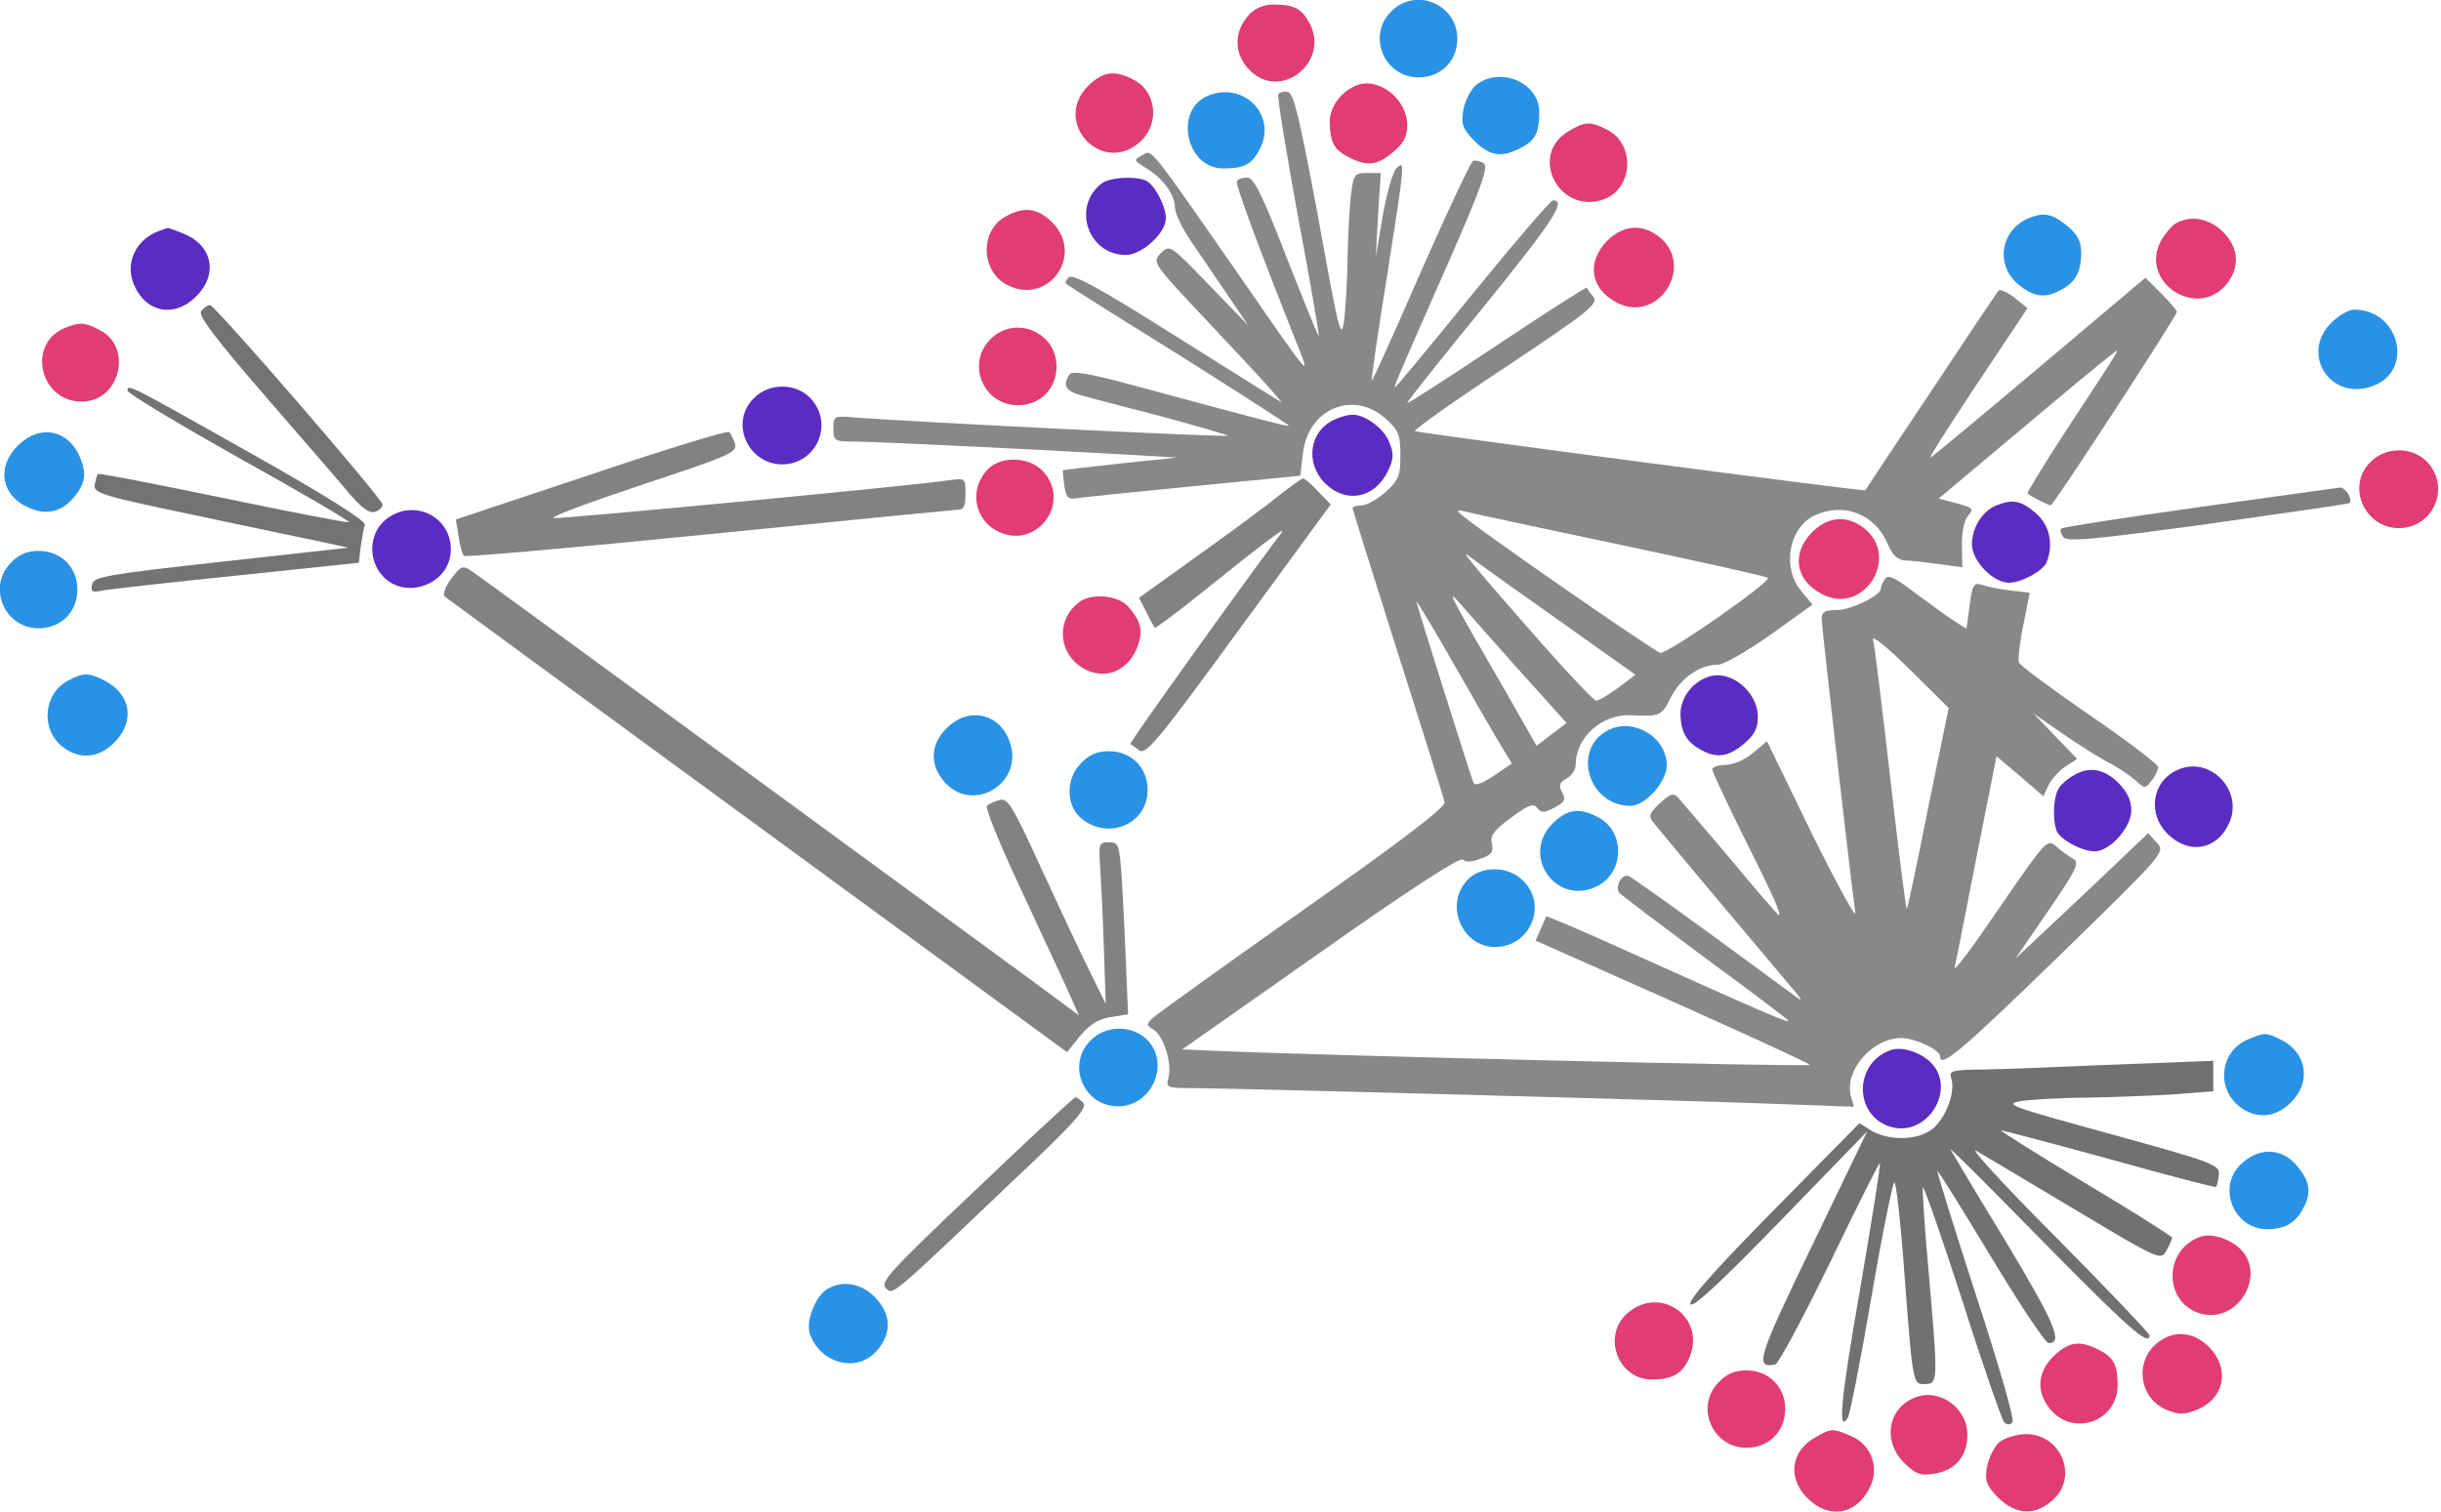<svg xmlns="http://www.w3.org/2000/svg" xmlns:xlink="http://www.w3.org/1999/xlink" width="536" height="332" version="1.1" viewBox="0 0 536 332"><title>graph_bw</title><desc>Created with Sketch.</desc><g id="Page-1" fill="none" fill-rule="evenodd" stroke="none" stroke-width="1"><g id="graph_bw" fill-rule="nonzero" transform="translate(-1, -1)"><g id="Group" transform="translate(268.9, 166.6) scale(-1, 1) rotate(-180) translate(-268.9, -166.6) translate(0.9, 0.1)"><path id="Shape" fill="#2A92E5" d="M305.6,329.6 C300.2,324.3 304,315.1 311.6,315.1 C316.5,315.1 320.1,318.7 320.1,323.6 C320.1,331.2 310.9,335 305.6,329.6 Z"/><path id="Shape" fill="#E13C74" d="M274.4,328.9 C270.9,325.1 271,320.1 274.6,316.6 C281.3,309.9 292.1,318.4 287.7,326.9 C286,330.2 284.3,331.1 279.7,331.1 C277.6,331.1 275.7,330.3 274.4,328.9 Z"/><path id="Shape" fill="#E13C74" d="M239,313.2 C231,305.1 242.3,293.3 250.6,301.1 C254.8,305 254,312.1 249,314.6 C244.8,316.8 242.3,316.4 239,313.2 Z"/><path id="Shape" fill="#2A92E5" d="M324.2,313.4 C323,312.4 321.8,309.9 321.4,307.9 C320.9,304.7 321.3,303.8 323.9,301.1 C327.3,297.8 329.8,297.4 334,299.6 C337.2,301.2 338.1,302.9 338.1,307.5 C338.1,314 329.4,317.6 324.2,313.4 Z"/><path id="Shape" fill="#E13C74" d="M298.1,313.4 C294.7,312.1 292.1,308.7 292.1,305.5 C292.1,300.9 293,299.2 296.2,297.6 C300.2,295.5 302.5,295.7 306,298.7 C308.3,300.6 309.1,302.1 309.1,304.6 C309.1,310.3 302.9,315.2 298.1,313.4 Z"/><path id="Shape" fill="#2A92E5" d="M265.4,311.1 C257.8,308 260.5,295.1 268.7,295.1 C273.3,295.1 275,296 276.7,299.3 C280.6,306.7 273.3,314.3 265.4,311.1 Z"/><path id="Shape" fill="#888" d="M280.8,311.4 C280.5,311 282.5,298.9 285.1,284.6 C287.8,270.3 289.8,258.5 289.7,258.3 C289.5,258.2 286.4,266 282.6,275.6 C277.3,289.3 275.4,293.1 274,293.1 C273,293.1 272,292.8 271.7,292.3 C271.3,291.7 276.4,277.9 285.6,254.8 C287.8,249.2 287.2,249.9 273.6,269.6 C251.7,301.1 253.2,299.2 250.9,298 C248.9,296.9 249,296.9 251.9,295.1 C255.6,292.8 258.1,289.3 258.1,286.5 C258.1,285.3 259.7,281.9 261.7,279 C263.7,276 267.4,270.7 269.8,267.1 L274.2,260.6 L265.6,269.5 C257,278.4 257,278.4 255,276.5 C253.1,274.5 253.1,274.4 264.8,262 C271.3,255.1 277.7,248.2 279.1,246.6 L281.6,243.7 L279.1,245.2 C277.7,246.1 267.4,252.5 256.3,259.5 C241.6,268.8 235.6,272 234.8,271.2 C234.2,270.6 233.9,270 234.2,269.8 C234.4,269.5 245.5,262.5 258.9,254.2 C272.2,245.8 283.1,238.8 283.1,238.6 C283.1,238.3 277.3,239.8 248.1,247.7 C238.8,250.2 235.5,250.7 234.9,249.8 C233.4,247.5 234.1,246.2 237.4,245.3 C239.1,244.8 247.2,242.7 255.3,240.6 C263.4,238.4 269.9,236.5 269.7,236.4 C269.4,236 199.1,239.5 187.9,240.4 C183.2,240.8 183.1,240.7 183.1,238 C183.1,235.2 183.2,235.1 188.4,235.1 C193.8,235 225.9,233.5 246.6,232.3 L258.6,231.6 L246.1,230.3 C239.2,229.5 233.5,228.9 233.5,228.8 C233.4,228.7 233.6,227.2 233.8,225.4 C234.3,222.5 234.6,222.3 237.5,222.8 C239.2,223 250.7,224.2 263.1,225.4 L285.6,227.6 L286.2,232.5 C287.3,242.3 297.2,246.5 304.3,240.2 C307.2,237.6 307.6,236.7 307.6,232.1 C307.6,227.5 307.2,226.6 304.3,224 C302.5,222.4 300.2,221.1 299.1,221.1 C298,221.1 297.1,220.8 297.1,220.5 C297.1,220.2 301.6,205.9 307,188.8 C312.5,171.6 317.1,156.9 317.3,155.9 C317.5,154.8 308.7,148 286.1,132.1 C268.8,119.9 253.9,109.2 253.1,108.4 C251.8,107.1 251.8,106.9 253.3,106 C255.5,104.8 257.5,98.7 256.7,95.5 C256.1,93.2 256.2,93.1 262,93.1 C269.9,93.1 370.2,90.4 390.9,89.6 L407.2,89 L406.5,91.4 C405.1,97.1 411.3,104.1 417.6,104.1 C420.6,104.1 426.1,101.5 426.1,100.1 C426.1,97.3 430.6,101.1 452.1,122 C475.5,144.8 475.6,144.9 473.7,147 L471.8,149.1 L457.3,135.3 L442.7,121.6 L449.9,132.1 C456.2,141.3 456.8,142.7 455.3,143.5 C454.4,144 452.7,145.2 451.6,146.2 C449.6,147.9 449.4,147.6 439.2,132.8 C433.5,124.4 429.1,118.5 429.3,119.6 C429.6,120.7 431.7,131.6 434.1,143.8 L438.5,166 L443.7,161.6 L448.8,157.2 L449.9,159.6 C450.5,160.9 452.2,162.8 453.6,163.7 L456.2,165.4 L451.4,170.4 L446.6,175.4 L453.1,170.9 C456.7,168.4 461.2,165.6 463.1,164.6 C465,163.7 467.6,161.9 468.9,160.8 C471.1,158.8 471.1,158.8 472.6,160.7 C473.4,161.7 474,163.1 474,163.6 C474,164.2 467.3,169.3 459,175 C450.7,180.7 443.7,185.9 443.4,186.6 C443.2,187.4 443.6,191.1 444.4,194.9 L445.8,201.9 L441.7,202.4 C439.4,202.6 436.6,203.2 435.5,203.6 C433.5,204.2 433.2,203.8 432.6,199.1 L431.9,194 L429.2,195.7 C427.8,196.6 424,199.4 420.7,201.8 C416.2,205.3 414.6,206 414,204.9 C413.5,204.2 413.1,203.3 413.1,202.8 C413.1,201.3 406.5,198.1 403.4,198.1 C400.8,198.1 400.1,197.7 400.1,196.2 C400.1,194.4 406.6,137.9 407.5,131.6 C407.8,130 403.5,137.8 398,148.9 L388.1,169.3 L385,166.7 C383.2,165.2 380.7,164.1 379,164.1 C377.4,164.1 376.1,163.6 376.1,163.1 C376.1,162.5 379.1,156.2 382.7,148.9 C389.2,135.9 391.4,131.1 390.7,131.1 C390.5,131.1 385.7,136.6 380.1,143.4 C374.4,150.1 369.2,156.2 368.6,156.9 C367.6,158 366.9,157.8 364.6,155.7 C362.2,153.4 362,152.9 363.2,151.4 C364.9,149.2 390.5,118.7 394,114.6 C395.4,113 395.9,112.2 395.1,112.7 C394.3,113.3 385.8,119.5 376.3,126.5 C366.7,133.5 358.4,139.4 357.7,139.7 C356.3,140.2 354.7,137.5 355.6,136.1 C355.8,135.7 364.2,129.4 374.1,122 C384.1,114.7 392.4,108.4 392.7,108 C393.2,107.2 390,108.5 356.7,123.5 C347.4,127.7 339.7,131 339.6,130.8 C339.6,130.7 339,129.4 338.4,128 L337.3,125.5 L367.2,112.2 C383.7,104.8 397.3,98.6 397.5,98.2 C397.8,97.7 291.8,100.2 266.7,101.3 L259.7,101.6 L290,122.9 C309.7,136.8 320.7,143.9 321.3,143.3 C321.9,142.7 323.3,142.7 325.2,143.5 C327.6,144.3 328.1,145 327.7,146.7 C327.2,148.5 328.1,149.7 331.9,152.5 C335.7,155.3 336.8,155.7 337.6,154.7 C338.5,153.5 339.1,153.5 341.4,154.7 C343.7,155.9 344,156.5 343.1,158.1 C342.3,159.6 342.5,160.2 344.1,161.1 C345.2,161.7 346.1,163.1 346.1,164.2 C346.1,170.2 352,175.4 358.4,175 C364.7,174.7 364.9,174.8 367.1,179.1 C369.2,183.2 373.4,186.1 377.3,186.1 C378.6,186.1 383.8,189.1 388.9,192.7 L398.1,199.3 L395.6,202.3 C391.3,207.4 392.9,216.3 398.6,218.9 C405.1,221.9 412,219.1 414.7,212.4 C415.7,210.1 416.8,209.1 418.4,209 C419.6,209 422.9,208.6 425.8,208.2 L431,207.5 L430.9,212.2 C430.8,214.8 431.4,217.7 432.1,218.6 C433.6,220.4 433.6,220.5 429.2,221.7 L425.8,222.6 L443.7,237.6 C453.5,245.9 462.5,253.3 463.6,254.1 C465.9,255.9 466.8,257.4 453.3,236.8 C448.7,229.7 445.1,223.8 445.3,223.7 C445.9,223.1 450,221.1 450.4,221.1 C451,221.1 478.1,262.7 478.1,263.6 C478.1,263.9 476.6,265.7 474.7,267.6 L471.2,271.1 L448.2,251.7 C435.5,241 424.7,232 424,231.6 C423.4,231.2 428,238.4 434.1,247.6 L445.3,264.4 L442.5,266.7 C440.9,267.9 439.3,268.6 439,268.3 C438.6,267.9 431.9,257.9 424.1,246.1 C416.2,234.3 409.7,224.5 409.7,224.4 C409.5,224.1 312.2,236.9 310.8,237.4 C310.3,237.5 319.2,243.9 330.6,251.4 C349.1,263.7 351.1,265.4 350,266.9 C349.2,267.8 348.6,268.7 348.5,268.9 C348.4,269.1 339.5,263.4 328.7,256.2 C317.9,249 309.1,243.3 309.1,243.6 C309.1,243.9 316.8,253.6 326.2,265.1 C341.4,283.9 344.1,288.1 341.1,288.1 C340.6,288.1 332.7,278.9 323.5,267.6 C314.3,256.3 306.7,247.1 306.5,247.1 C306.1,247.1 306.1,247.1 318.6,275.5 C325.4,291 327,295.6 325.9,296.2 C325.2,296.7 324.2,296.9 323.6,296.8 C323.1,296.6 317.9,285.6 312.1,272.4 C306.3,259.1 301.5,248.4 301.3,248.5 C301.2,248.7 302.6,258.8 304.6,271 C308.6,296.6 308.7,297.1 306.7,295.1 C305.9,294.3 304.6,289.6 303.7,284.6 L302.2,275.6 L302.7,284.9 L303.3,294.1 L300.3,294.1 C297.5,294.1 297.3,293.8 296.7,288.9 C296.4,286 296.1,280 296,275.6 C296,271.2 295.6,265.1 295.3,262.1 C294.6,257 294.2,258.6 289.6,284.1 C285.5,306 284.2,311.7 282.9,311.9 C282,312.1 281.1,311.8 280.8,311.4 Z M355.6,212.5 C373.2,208.8 387.9,205.5 388.3,205.2 C389.2,204.4 366.5,188.6 364.7,188.7 C363.6,188.8 323.2,216.8 320.6,219.4 C319.9,220 320.3,220.1 321.6,219.8 C322.7,219.5 338,216.2 355.6,212.5 Z M341.9,196.2 L359.2,183.9 L355.4,181 C353.3,179.5 351.2,178.2 350.6,178.2 C350.1,178.2 344.7,183.9 338.6,190.8 C324.1,207.3 320.3,211.9 322.6,210 C323.7,209.1 332.4,202.9 341.9,196.2 Z M333.3,185.3 L344.1,173.3 L340.8,170.8 L337.5,168.3 L330.6,180.4 C318.8,200.8 317.6,203 320.3,200 C321.6,198.5 327.4,191.9 333.3,185.3 Z M330.2,167.5 L332.1,164.4 L328.1,161.7 C325.2,159.8 323.9,159.4 323.6,160.3 C322.6,163 311.1,199.5 311.1,200 C311.1,200.3 315,193.9 319.7,185.6 C324.4,177.4 329.1,169.2 330.2,167.5 Z M423.5,154.7 C421.1,142.6 419,132.6 418.8,132.5 C418.6,132.3 417,145.1 415.2,160.9 C413.4,176.7 411.7,190.5 411.4,191.6 C411.1,192.7 414.6,189.9 419.4,185.1 L428,176.6 L423.5,154.7 Z"/><path id="Shape" fill="#E13C74" d="M344.4,303.2 C335.7,297.9 342.5,284.9 352.2,288.3 C358.7,290.6 359.3,300.4 353,303.6 C349.3,305.5 348.2,305.5 344.4,303.2 Z"/><path id="Shape" fill="#5B2CC1" d="M242,291.8 C235.4,286.7 239,276.1 247.3,276.1 C250.8,276.1 256.1,280.9 256.1,284.1 C256.1,287 253.5,291.7 251.6,292.5 C248.9,293.5 243.7,293.1 242,291.8 Z"/><path id="Shape" fill="#E13C74" d="M221,284.6 C215.2,281.5 215.4,272.5 221.3,269.5 C230.2,264.9 238.3,276 231.2,283.2 C228,286.4 225,286.8 221,284.6 Z"/><path id="Shape" fill="#2A92E5" d="M446.1,284.4 C439.5,282 438,274.1 443.2,269.7 C446.5,266.9 449.1,266.5 452.4,268.3 C455.8,270 457,272.2 457.1,276.3 C457.1,279.1 456.4,280.5 454,282.5 C451,285 449.1,285.5 446.1,284.4 Z"/><path id="Shape" fill="#E13C74" d="M477.8,283 C476.9,282.5 475.4,280.6 474.5,279 C469.9,269.9 482.8,261.8 489.1,269.8 C492,273.5 491.7,277.7 488.2,281.2 C485.1,284.2 481.1,284.9 477.8,283 Z"/><path id="Shape" fill="#5B2CC1" d="M35.1,281.4 C29.9,279.5 27.5,274.4 29.5,269.6 C32.1,263.4 38.4,262.2 43.2,267 C48,271.8 46.8,278.1 40.6,280.7 C38.7,281.5 37,282.1 36.9,282 C36.7,282 35.9,281.7 35.1,281.4 Z"/><path id="Shape" fill="#E13C74" d="M353,279.2 C348.4,274.5 349.3,268.6 355.2,265.6 C364.3,260.9 372.4,273.8 364.4,280.1 C360.7,283 356.5,282.7 353,279.2 Z"/><path id="Shape" fill="#737373" d="M44.3,263.8 C43.5,262.9 47,258.2 58.6,244.8 C67.1,235 75.6,225.2 77.4,223 C79.8,220.3 81.3,219.3 82.5,219.7 C83.4,220 84.1,220.7 84.1,221.3 C84.1,222.5 47.3,265.1 46.2,265.1 C45.7,265.1 44.9,264.5 44.3,263.8 Z"/><path id="Shape" fill="#2A92E5" d="M512,261.2 C505.2,254.4 511.7,244.1 520.8,247.2 C530.3,250.3 527.2,264.1 517,264.1 C515.9,264.1 513.6,262.8 512,261.2 Z"/><path id="Shape" fill="#E13C74" d="M14.4,260.1 C5.8,256.6 8.9,243.6 18.3,243.9 C26.5,244.1 29.3,255.9 22,259.6 C18.8,261.3 17.6,261.4 14.4,260.1 Z"/><path id="Shape" fill="#E13C74" d="M217.6,257.6 C212.2,252.3 216,243.1 223.6,243.1 C228.5,243.1 232.1,246.7 232.1,251.6 C232.1,259.2 222.9,263 217.6,257.6 Z"/><path id="Shape" fill="#737373" d="M28.1,246.3 C28.1,245.7 39.1,239.1 52.6,231.5 C66.1,224 77,217.6 76.7,217.4 C76.5,217.2 64.1,219.6 49.2,222.7 C34.2,225.8 21.8,228.2 21.6,228 C21.4,227.8 21.1,226.7 20.9,225.6 C20.6,223.8 22.4,223.2 42.6,219 C54.7,216.4 67.3,213.8 70.6,213.1 L76.6,211.8 L48.6,208.7 C23.3,205.9 20.6,205.4 20.3,203.7 C20,202.1 20.3,201.9 22.7,202.4 C24.3,202.7 37.6,204.2 52.3,205.7 L78.9,208.5 L79.3,212 C79.6,214 80,216.2 80.2,216.9 C80.4,217.7 71.4,223.4 55.6,232.3 C28.1,247.8 28.1,247.8 28.1,246.3 Z"/><path id="Shape" fill="#5B2CC1" d="M165.6,244.6 C160.3,239.4 164.2,230.2 171.8,230.1 C179.4,230.1 183.3,239 178.1,244.6 C174.9,248 169,248.1 165.6,244.6 Z"/><path id="Shape" fill="#5B2CC1" d="M293.5,240.1 C287.7,237.8 286.5,230.6 291,226 C295.6,221.4 301.9,222.6 304.8,228.5 C306.2,231.4 306.2,232.4 305.1,235.1 C303.9,238.1 299.6,241.2 296.9,241 C296.2,241 294.6,240.6 293.5,240.1 Z"/><path id="Shape" fill="#828282" d="M129.9,227.9 L100.2,218 L100.8,214.3 C101.1,212.3 101.6,210.3 102,210 C102.3,209.7 126.2,211.8 155.1,214.7 C184,217.6 208.6,220 209.9,220.1 C211.7,220.1 212.1,220.6 212.1,223.6 C212.1,227.1 212.1,227.1 208.4,226.6 C199.4,225.3 123.4,218.1 121.7,218.3 C120.7,218.5 129.3,221.7 141,225.6 C160.3,232 162,232.7 161.5,234.6 C161.1,235.7 160.6,236.9 160.2,237.2 C159.9,237.6 146.2,233.4 129.9,227.9 Z"/><path id="Shape" fill="#2A92E5" d="M4,234.2 C-0.8,229.4 0.4,223.1 6.6,220.5 C10.4,218.9 13.6,219.7 16.2,222.7 C18.8,225.8 19.2,228 17.7,231.6 C15.1,237.8 8.8,239 4,234.2 Z"/><path id="Shape" fill="#E13C74" d="M520.6,230.6 C515.3,225.4 519.2,216.2 526.8,216.1 C534.4,216.1 538.3,225 533.1,230.6 C529.9,234 524,234.1 520.6,230.6 Z"/><path id="Shape" fill="#E13C74" d="M217.1,229.1 C212.8,224.8 213.9,217.9 219.4,215.3 C227.8,211.3 235.5,221.8 229.1,228.6 C226.1,231.8 220,232 217.1,229.1 Z"/><path id="Shape" fill="#828282" d="M280.6,223 C277.9,220.8 269.9,214.9 262.9,209.9 L250.2,200.8 L251.8,197.7 C252.6,196 253.5,194.4 253.7,194.2 C253.8,194.1 258.4,197.4 263.8,201.8 C277.9,213.1 282.8,216.8 281.5,215.1 C273.5,204.5 248,168.9 248.3,168.7 C248.5,168.6 249.3,168 250.2,167.3 C251.7,166.2 254.3,169.3 272.1,193.7 L292.3,221.3 L289.5,224.2 C288,225.8 286.5,227.1 286.2,227 C285.9,227 283.4,225.2 280.6,223 Z"/><path id="Shape" fill="gray" d="M482.9,220.7 C466.5,218.4 452.9,216.3 452.7,216 C452.4,215.8 452.6,214.9 453.1,214.2 C453.8,213 459,213.5 484.8,217 C501.7,219.4 515.8,221.4 516,221.6 C516.8,222.4 515.1,225.1 513.9,225 C513.2,224.9 499.2,223 482.9,220.7 Z"/><path id="Shape" fill="#5B2CC1" d="M438.5,221.1 C435.4,219.9 433.1,216.2 433.1,212.5 C433.1,208.9 437.8,204.1 441.2,204.1 C444,204.1 448.7,206.7 449.5,208.6 C451.1,212.7 450.1,216.9 447,219.5 C443.8,222.2 442,222.5 438.5,221.1 Z"/><path id="Shape" fill="#5B2CC1" d="M84.6,217.8 C81.1,214.8 80.9,209 84.2,205.5 C89.3,200.1 99.1,203.9 99.1,211.4 C99.1,219 90.4,222.8 84.6,217.8 Z"/><path id="Shape" fill="#E13C74" d="M398,215.2 C393.4,210.5 394.3,204.6 400.2,201.6 C409.3,196.8 417.5,209.7 409.4,216.1 C405.7,219 401.5,218.7 398,215.2 Z"/><path id="Shape" fill="#2A92E5" d="M2.6,208.6 C-2.8,203.3 1,194.1 8.6,194.1 C13.5,194.1 17.1,197.7 17.1,202.6 C17.1,207.5 13.5,211.1 8.6,211.1 C6.1,211.1 4.2,210.3 2.6,208.6 Z"/><path id="Shape" fill="#828282" d="M99.2,205 C97.9,203.3 97.3,201.6 97.7,201.1 C98.2,200.7 129.2,178 166.5,150.7 L234.4,101 L237.3,104.6 C239.4,107.1 241.3,108.3 244,108.7 L247.8,109.3 L247.4,119 C247.2,124.3 246.8,132.8 246.5,137.9 C245.9,146.7 245.8,147.1 243.6,147.1 C241.4,147.1 241.3,146.8 241.7,141.4 C241.9,138.2 242.3,130.2 242.5,123.6 L242.9,111.6 L239.7,118.1 C237.9,121.7 233.1,131.9 229,140.8 C222.5,155 221.4,156.9 219.6,156.4 C218.5,156.1 217.2,155.5 216.8,155.1 C216.4,154.7 219.5,147 223.7,138 C227.9,129 232.6,118.8 234.2,115.4 L237,109.1 L226.3,117 C220.4,121.3 190.9,142.9 160.6,165.1 C130.4,187.2 104.7,206 103.6,206.7 C101.7,208 101.3,207.8 99.2,205 Z"/><path id="Shape" fill="#E13C74" d="M237,199.8 C232.4,196.3 232.3,189.7 236.8,186.1 C241.5,182.4 247.3,184 249.7,189.6 C251.2,193.4 250.8,195.5 247.8,198.9 C245.5,201.4 239.7,201.9 237,199.8 Z"/><path id="Shape" fill="#2A92E5" d="M15,182.6 C9.6,179.7 9,171.9 13.8,168.1 C17.5,165.2 21.7,165.5 25.2,169 C29.8,173.6 28.9,179.6 23.1,182.6 C19.6,184.4 18.4,184.4 15,182.6 Z"/><path id="Shape" fill="#5B2CC1" d="M375.1,183.4 C371.5,182.1 369.1,178.7 369.1,175.2 C369.2,171.2 370.5,169 373.8,167.3 C377.1,165.5 379.7,165.9 383,168.7 C385.3,170.6 386.1,172.1 386.1,174.6 C386.1,180.3 379.9,185.2 375.1,183.4 Z"/><path id="Shape" fill="#2A92E5" d="M208,172.2 C204.5,168.7 204.2,164.5 207.1,160.8 C213.4,152.8 225.6,160.2 221.6,169.7 C219.2,175.6 212.6,176.8 208,172.2 Z"/><path id="Shape" fill="#2A92E5" d="M353,171.6 C345.2,167.3 349,155.1 358.1,155.1 C361.4,155.1 366.1,160.4 366.1,164 C366.1,170.3 358.5,174.7 353,171.6 Z"/><path id="Shape" fill="#2A92E5" d="M237.6,164.6 C234,161.1 234.1,155 237.7,152.2 C243.7,147.5 252.1,151.2 252.1,158.6 C252.1,163.5 248.5,167.1 243.6,167.1 C241.1,167.1 239.2,166.3 237.6,164.6 Z"/><path id="Shape" fill="#5B2CC1" d="M478.5,163.1 C472.7,160.7 471.5,153.6 476,149 C480.8,144.2 487.1,145.4 489.7,151.6 C492.6,158.6 485.4,166 478.5,163.1 Z"/><path id="Shape" fill="#5B2CC1" d="M455.6,161.9 C454.5,161.3 453,160.1 452.4,159.3 C451,157.6 450.7,152.4 451.7,149.6 C452.5,147.7 457.2,145.1 460.1,145.1 C463.4,145.1 468.1,150.4 468.1,154.1 C468.1,156.3 467.2,158.2 465.2,160.2 C462.1,163.2 459,163.8 455.6,161.9 Z"/><path id="Shape" fill="#2A92E5" d="M341,151.2 C333.9,144 342,132.9 350.9,137.5 C356.9,140.6 356.9,149.6 351,152.6 C346.8,154.8 344.3,154.4 341,151.2 Z"/><path id="Shape" fill="#2A92E5" d="M322.3,138.8 C317.2,133.4 321.1,124.1 328.4,124.1 C336.1,124.1 340,133.3 334.6,138.6 C331.3,142 325.3,142 322.3,138.8 Z"/><path id="Shape" fill="#2A92E5" d="M239.6,103.6 C234.2,98.3 238,89.1 245.6,89.1 C253.2,89.1 257.2,98.8 251.8,103.9 C248.5,107 242.8,106.9 239.6,103.6 Z"/><path id="Shape" fill="#2A92E5" d="M493.5,103.7 C487.6,101.1 486.7,93.1 491.8,89.1 C495.5,86.2 499.7,86.5 503.2,90 C507.6,94.4 506.7,100.7 501.2,103.6 C497.6,105.4 497.5,105.4 493.5,103.7 Z"/><path id="Shape" fill="#5B2CC1" d="M415.1,101.4 C406.9,98.3 407.3,86.6 415.6,84.5 C423.6,82.5 429.9,93.2 423.9,98.9 C421.4,101.2 417.4,102.3 415.1,101.4 Z"/><path id="Shape" fill="#717171" d="M460.1,98.1 C451.6,97.7 440.9,97.3 436.3,97.2 C428.4,97.1 428,97 428.6,95.1 C429.5,92.1 427.3,86.4 424.4,84.1 C421.2,81.6 415,81.5 411.1,83.7 L408.4,85.4 L389.3,66 C376.4,52.9 370.6,46.3 371.3,45.6 C372,44.9 378.4,50.9 391.2,64.1 L410.1,83.6 L398.1,58.7 C386.1,33.9 385.3,31.5 389.9,32.4 C390.6,32.5 396,42.6 401.9,54.7 C407.8,66.9 412.7,76.8 412.9,76.6 C413.1,76.4 411.1,63.9 408.5,48.7 C404.2,24.1 403.6,17 405.9,20.8 C406.3,21.5 408.7,33.5 411.1,47.6 C413.5,61.6 415.8,72.8 416.1,72.4 C416.5,71.9 417.3,64.6 418,56.1 C420.1,27.6 420.1,28.1 422.7,28.1 C425.7,28.1 425.7,28.5 423.6,52.7 C422.7,62.4 422.2,70.8 422.3,71.3 C422.5,71.8 426.4,60.6 431,46.4 C435.5,32.2 439.7,20.2 440.2,19.7 C440.8,19.1 441.4,19.1 442,19.7 C442.5,20.2 439.2,31.7 434,47.6 C429.2,62.4 425.4,74.7 425.5,74.9 C425.7,75 430.9,66.6 437.2,56.2 C443.5,45.7 449.2,37.2 449.9,37.1 C453.2,37 451.4,41.3 440.6,59.3 C434.1,69.9 428.7,79.1 428.4,79.6 C428.2,80.2 437.3,71 448.8,59.3 C467.3,40.5 472.1,36.2 472.1,38.8 C472.1,39.2 462.8,49 451.4,60.5 C439.9,72 432.2,80.5 434.1,79.3 C436,78.2 445.9,72.3 456.1,66.2 C474.3,55.3 474.6,55.2 475.8,57.4 C476.5,58.6 477,59.9 477.1,60.2 C477.1,60.5 468.6,65.9 458.2,72.1 C447.7,78.4 439.3,83.7 439.5,83.8 C439.6,83.9 450.2,81.1 463,77.6 C475.9,74 486.5,71.2 486.7,71.4 C486.9,71.6 487.2,72.8 487.3,74 C487.6,76.2 486.5,76.7 463.6,83 C441,89.2 439.9,89.6 444.1,90.3 C446.6,90.6 452.9,91 458.2,91 C463.5,91.1 471.9,91.4 476.9,91.7 L486.1,92.4 L486.1,95.7 L486.1,99.1 L480.9,98.9 C478,98.8 468.6,98.4 460.1,98.1 Z"/><path id="Shape" fill="#7F7F7F" d="M214.4,70.8 C195.8,53.2 193.3,50.5 194.6,49.2 C196.2,47.6 195.2,46.7 222.8,73 C235.7,85.1 238.9,88.7 238,89.8 C237.4,90.5 236.6,91.1 236.2,91.1 C235.9,91 226,81.9 214.4,70.8 Z"/><path id="Shape" fill="#2A92E5" d="M492.5,76.7 C486.7,71.7 490.4,62.1 498,62.1 C502,62.2 504.2,63.5 505.9,66.8 C507.7,70.1 507.3,72.7 504.5,76 C501.2,79.9 496.5,80.2 492.5,76.7 Z"/><path id="Shape" fill="#E13C74" d="M483.1,60.4 C474.9,57.3 475.3,45.6 483.6,43.5 C491.6,41.5 497.9,52.2 491.9,57.9 C489.4,60.2 485.4,61.3 483.1,60.4 Z"/><path id="Shape" fill="#2A92E5" d="M181.8,49 C179.1,47.4 176.9,41.7 178,38.9 C180.5,32.4 188.5,30.5 192.7,35.5 C196,39.3 195.8,43.5 192.2,47.2 C189.1,50.3 185.1,50.9 181.8,49 Z"/><path id="Shape" fill="#E13C74" d="M357.5,43.7 C351.8,38.8 355.3,29.1 362.8,29.1 C367.4,29.1 369.6,30.4 371.1,34 C374.7,42.8 364.7,49.9 357.5,43.7 Z"/><path id="Shape" fill="#E13C74" d="M474.3,37.5 C468.7,33.6 469.6,25.1 475.7,22.5 C478.6,21.3 479.6,21.3 482.6,22.5 C488.6,25 489.8,31.5 485.2,36.2 C481.9,39.5 477.8,40 474.3,37.5 Z"/><path id="Shape" fill="#E13C74" d="M451,34.2 C447.5,30.7 447.2,26.5 450.1,22.8 C455.1,16.4 465,19.7 465.1,27.8 C465.1,32.3 464.2,34 461,35.6 C456.8,37.8 454.3,37.4 451,34.2 Z"/><path id="Shape" fill="#E13C74" d="M377.6,28.6 C372.2,23.3 376,14.1 383.6,14.1 C388.5,14.1 392.1,17.7 392.1,22.6 C392.1,27.5 388.5,31.1 383.6,31.1 C381.1,31.1 379.2,30.3 377.6,28.6 Z"/><path id="Shape" fill="#E13C74" d="M420.5,25.1 C414.6,22.7 413.5,15.6 418.1,10.9 C420.8,8.3 421.7,7.9 424.9,8.4 C429.5,9.2 432.1,12.2 432.1,17 C432.1,23 425.8,27.3 420.5,25.1 Z"/><path id="Shape" fill="#E13C74" d="M398.9,16.5 C393.3,13.5 392.5,7.5 397,3 C401.7,-1.6 407.6,-0.7 410.6,5.2 C412.9,9.6 411.1,14.8 406.5,16.7 C402.5,18.4 402.3,18.4 398.9,16.5 Z"/><path id="Shape" fill="#E13C74" d="M439.2,15.4 C438,14.4 436.8,11.9 436.4,9.9 C435.9,6.7 436.3,5.8 438.9,3.1 C442.7,-0.6 446.9,-0.9 450.7,2.5 C456.6,7.5 452.8,17.1 445,17.1 C443,17.1 440.4,16.3 439.2,15.4 Z"/></g></g></g></svg>